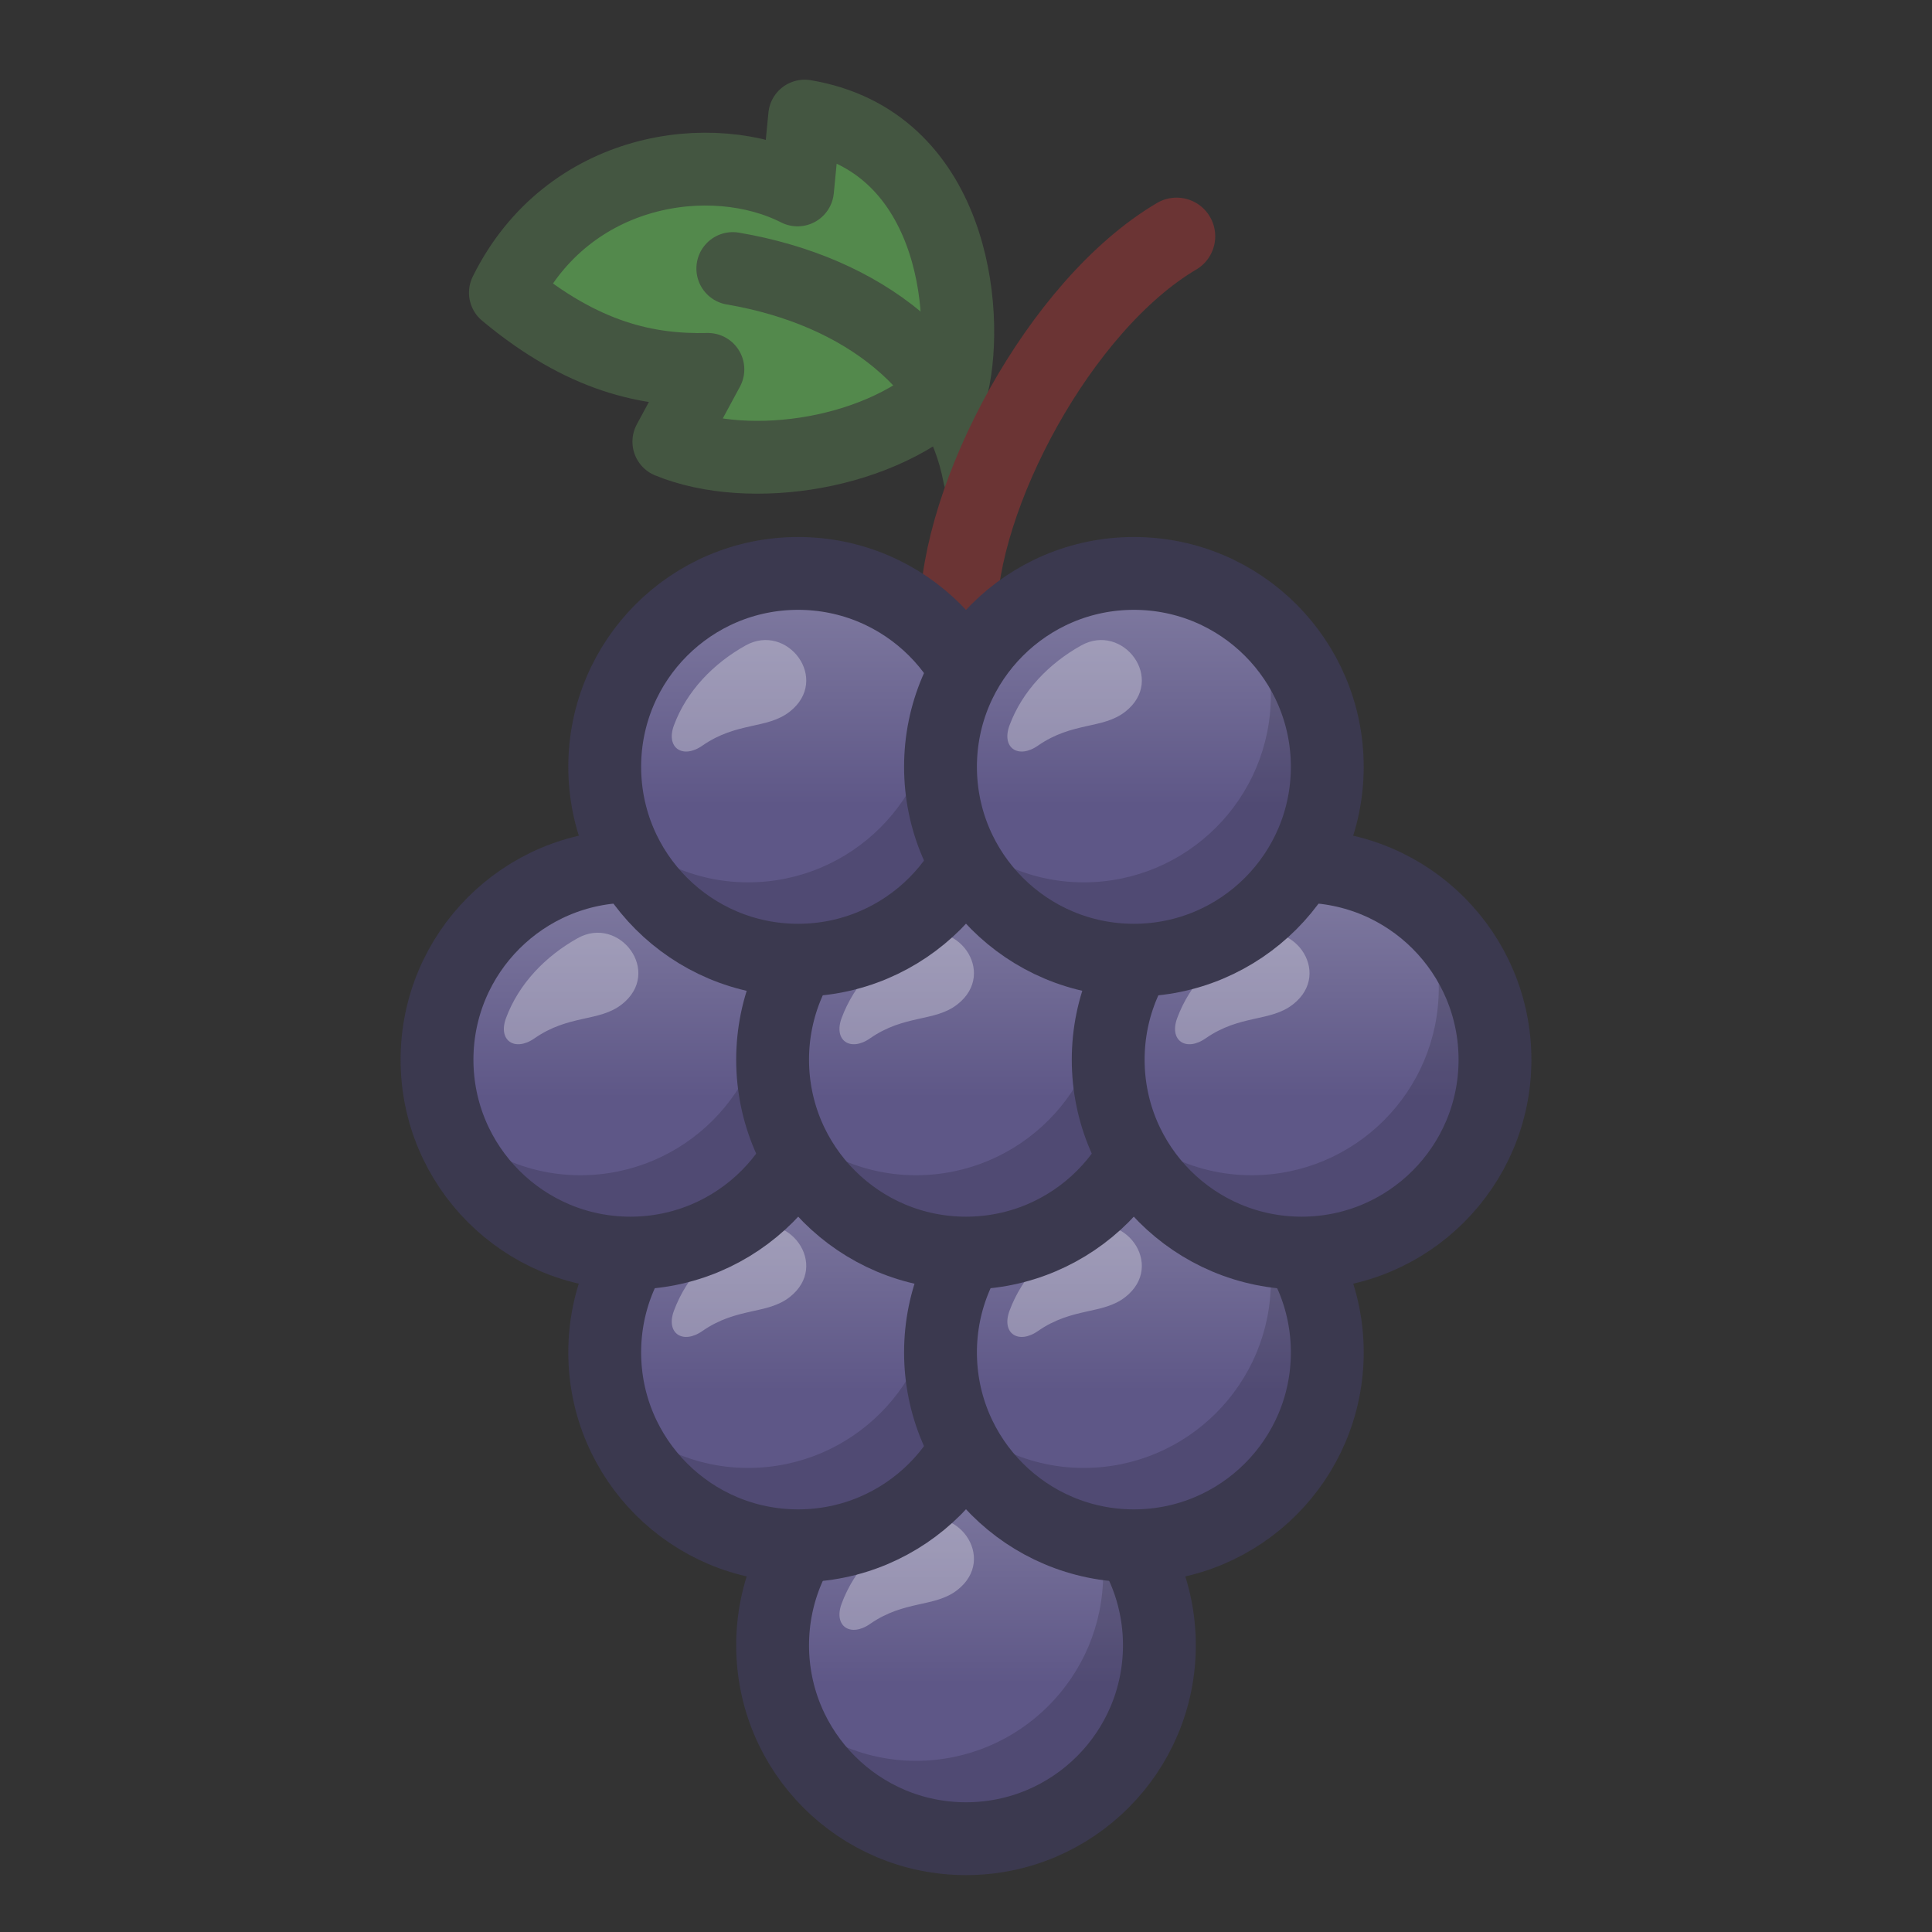 <?xml version="1.0" encoding="UTF-8"?><svg xmlns="http://www.w3.org/2000/svg" xmlns:xlink="http://www.w3.org/1999/xlink" viewBox="0 0 100 100"><rect x="0" y="0" width="100" height="100" fill="#333333" stroke="none"/><defs><style>.j{fill:url(#e);}.k{fill:url(#d);}.l{fill:url(#g);}.m{fill:url(#f);}.n{fill:url(#i);}.o{fill:url(#h);}.p{fill:url(#c);}.q{fill:url(#b);}.r,.s,.t{fill:none;}.r,.s,.t,.u{stroke-linecap:round;stroke-linejoin:round;}.r,.s,.u{stroke-width:3.77px;}.r,.u{stroke:#445641;}.s{stroke:#3b394f;}.t{stroke:#6b3434;stroke-width:4px;}.v{isolation:isolate;}.w{fill:#020202;opacity:.15;}.w,.x{mix-blend-mode:overlay;}.u{fill:#53894c;}.x{fill:#fff;opacity:.3;}</style><linearGradient id="b" x1="50" y1="95.16" x2="50" y2="75.15" gradientTransform="matrix(1, 0, 0, 1, 0, 0)" gradientUnits="userSpaceOnUse"><stop offset=".4" stop-color="#5e5787"/><stop offset="1" stop-color="#827da2"/></linearGradient><linearGradient id="c" x1="41.31" y1="80.01" x2="41.31" y2="59.99" xlink:href="#b"/><linearGradient id="d" x1="58.69" y1="80.01" x2="58.69" y2="59.99" xlink:href="#b"/><linearGradient id="e" x1="32.63" y1="64.85" x2="32.63" y2="44.84" xlink:href="#b"/><linearGradient id="f" y1="64.85" y2="44.84" xlink:href="#b"/><linearGradient id="g" x1="67.37" y1="64.85" x2="67.37" y2="44.84" xlink:href="#b"/><linearGradient id="h" x1="41.31" y1="49.7" x2="41.31" y2="29.69" xlink:href="#b"/><linearGradient id="i" x1="58.69" y1="49.7" x2="58.69" y2="29.69" xlink:href="#b"/></defs><g class="v"><g id="a"><g><g><circle class="q" cx="50" cy="85.16" r="10.01"/><path class="w" d="M56.98,80.01c.07,.47,.12,.95,.12,1.44,0,5.35-4.34,9.69-9.69,9.69-1.55,0-3-.37-4.3-1.02,1.52,2.43,4.21,4.04,7.29,4.04,4.75,0,8.61-3.85,8.61-8.61,0-2.11-.76-4.05-2.03-5.55Z"/><circle class="s" cx="50" cy="85.16" r="10.01"/><path class="x" d="M45.04,84.05c1.79-1.24,3.34-.84,4.51-1.75,2.14-1.67-.12-4.64-2.28-3.43-1.65,.92-3.05,2.35-3.71,4.14-.43,1.17,.47,1.75,1.48,1.04Z"/></g><g><g><circle class="p" cx="41.31" cy="70" r="10.01"/><path class="w" d="M48.29,64.85c.07,.47,.12,.95,.12,1.44,0,5.35-4.34,9.69-9.69,9.69-1.55,0-3-.37-4.3-1.02,1.52,2.43,4.21,4.04,7.29,4.04,4.75,0,8.61-3.85,8.61-8.61,0-2.11-.76-4.05-2.03-5.55Z"/><circle class="s" cx="41.31" cy="70" r="10.01"/><path class="x" d="M36.36,68.89c1.79-1.24,3.34-.84,4.51-1.75,2.14-1.67-.12-4.64-2.28-3.43-1.65,.92-3.05,2.35-3.71,4.14-.43,1.17,.47,1.75,1.48,1.04Z"/></g><g><circle class="k" cx="58.69" cy="70" r="10.01"/><path class="w" d="M65.66,64.85c.07,.47,.12,.95,.12,1.44,0,5.35-4.34,9.69-9.69,9.69-1.55,0-3-.37-4.3-1.02,1.52,2.43,4.21,4.04,7.29,4.04,4.75,0,8.61-3.85,8.61-8.61,0-2.11-.76-4.05-2.03-5.55Z"/><circle class="s" cx="58.69" cy="70" r="10.01"/><path class="x" d="M53.73,68.89c1.79-1.24,3.34-.84,4.51-1.75,2.14-1.67-.12-4.64-2.28-3.43-1.65,.92-3.05,2.35-3.71,4.14-.43,1.17,.47,1.75,1.48,1.04Z"/></g></g><g><g><circle class="j" cx="32.63" cy="54.85" r="10.01"/><path class="w" d="M39.61,49.7c.07,.47,.12,.95,.12,1.44,0,5.35-4.34,9.69-9.69,9.69-1.55,0-3-.37-4.3-1.02,1.52,2.43,4.21,4.04,7.29,4.04,4.75,0,8.61-3.85,8.61-8.61,0-2.11-.76-4.05-2.03-5.55Z"/><circle class="s" cx="32.63" cy="54.85" r="10.01"/><path class="x" d="M27.67,53.74c1.79-1.24,3.34-.84,4.51-1.75,2.14-1.67-.12-4.64-2.28-3.43-1.65,.92-3.05,2.35-3.71,4.14-.43,1.17,.47,1.75,1.48,1.04Z"/></g><g><circle class="m" cx="50" cy="54.85" r="10.01"/><path class="w" d="M56.98,49.7c.07,.47,.12,.95,.12,1.44,0,5.35-4.34,9.69-9.69,9.69-1.55,0-3-.37-4.3-1.02,1.52,2.43,4.21,4.04,7.29,4.04,4.75,0,8.61-3.85,8.61-8.61,0-2.11-.76-4.05-2.03-5.55Z"/><circle class="s" cx="50" cy="54.85" r="10.01"/><path class="x" d="M45.04,53.74c1.79-1.24,3.34-.84,4.51-1.75,2.14-1.67-.12-4.64-2.28-3.43-1.65,.92-3.05,2.35-3.71,4.14-.43,1.17,.47,1.75,1.48,1.04Z"/></g><g><circle class="l" cx="67.37" cy="54.85" r="10.01"/><path class="w" d="M74.35,49.7c.07,.47,.12,.95,.12,1.44,0,5.35-4.34,9.69-9.69,9.69-1.55,0-3-.37-4.3-1.02,1.52,2.43,4.21,4.04,7.29,4.04,4.75,0,8.61-3.85,8.61-8.61,0-2.11-.76-4.05-2.03-5.55Z"/><circle class="s" cx="67.37" cy="54.85" r="10.01"/><path class="x" d="M62.41,53.74c1.79-1.24,3.34-.84,4.51-1.75,2.14-1.67-.12-4.64-2.28-3.43-1.65,.92-3.05,2.35-3.71,4.14-.43,1.17,.47,1.75,1.48,1.04Z"/></g></g><g><path class="u" d="M49.29,19.94c.9-3.89,0-12.65-7.64-13.93l-.37,3.82c-4.42-2.25-11.9-1.2-15.12,5.32,4.04,3.37,7.41,4.04,10.48,3.97l-2.02,3.74c4.19,1.72,11.16,.67,14.67-2.92Z"/><path class="r" d="M37.93,13.9c6.81,1.16,11.7,5.11,12.76,10.72"/></g><path class="t" d="M60.9,12.23c-6.04,3.56-11.3,13.47-11.3,19.66"/><g><g><circle class="o" cx="41.31" cy="39.69" r="10.01"/><path class="w" d="M48.29,34.54c.07,.47,.12,.95,.12,1.44,0,5.35-4.34,9.69-9.69,9.69-1.55,0-3-.37-4.3-1.02,1.52,2.43,4.21,4.04,7.29,4.04,4.75,0,8.61-3.85,8.61-8.61,0-2.11-.76-4.05-2.03-5.55Z"/><circle class="s" cx="41.31" cy="39.69" r="10.01"/><path class="x" d="M36.36,38.59c1.79-1.24,3.34-.84,4.51-1.75,2.14-1.67-.12-4.64-2.28-3.43-1.65,.92-3.05,2.35-3.71,4.14-.43,1.17,.47,1.75,1.48,1.04Z"/></g><g><circle class="n" cx="58.69" cy="39.69" r="10.01"/><path class="w" d="M65.66,34.54c.07,.47,.12,.95,.12,1.44,0,5.35-4.34,9.69-9.69,9.69-1.55,0-3-.37-4.3-1.02,1.52,2.43,4.21,4.04,7.29,4.04,4.75,0,8.61-3.85,8.61-8.61,0-2.11-.76-4.05-2.03-5.55Z"/><circle class="s" cx="58.69" cy="39.69" r="10.01"/><path class="x" d="M53.73,38.59c1.79-1.24,3.34-.84,4.51-1.75,2.14-1.67-.12-4.64-2.28-3.43-1.65,.92-3.05,2.35-3.71,4.14-.43,1.17,.47,1.75,1.48,1.04Z"/></g></g></g></g></g></svg>